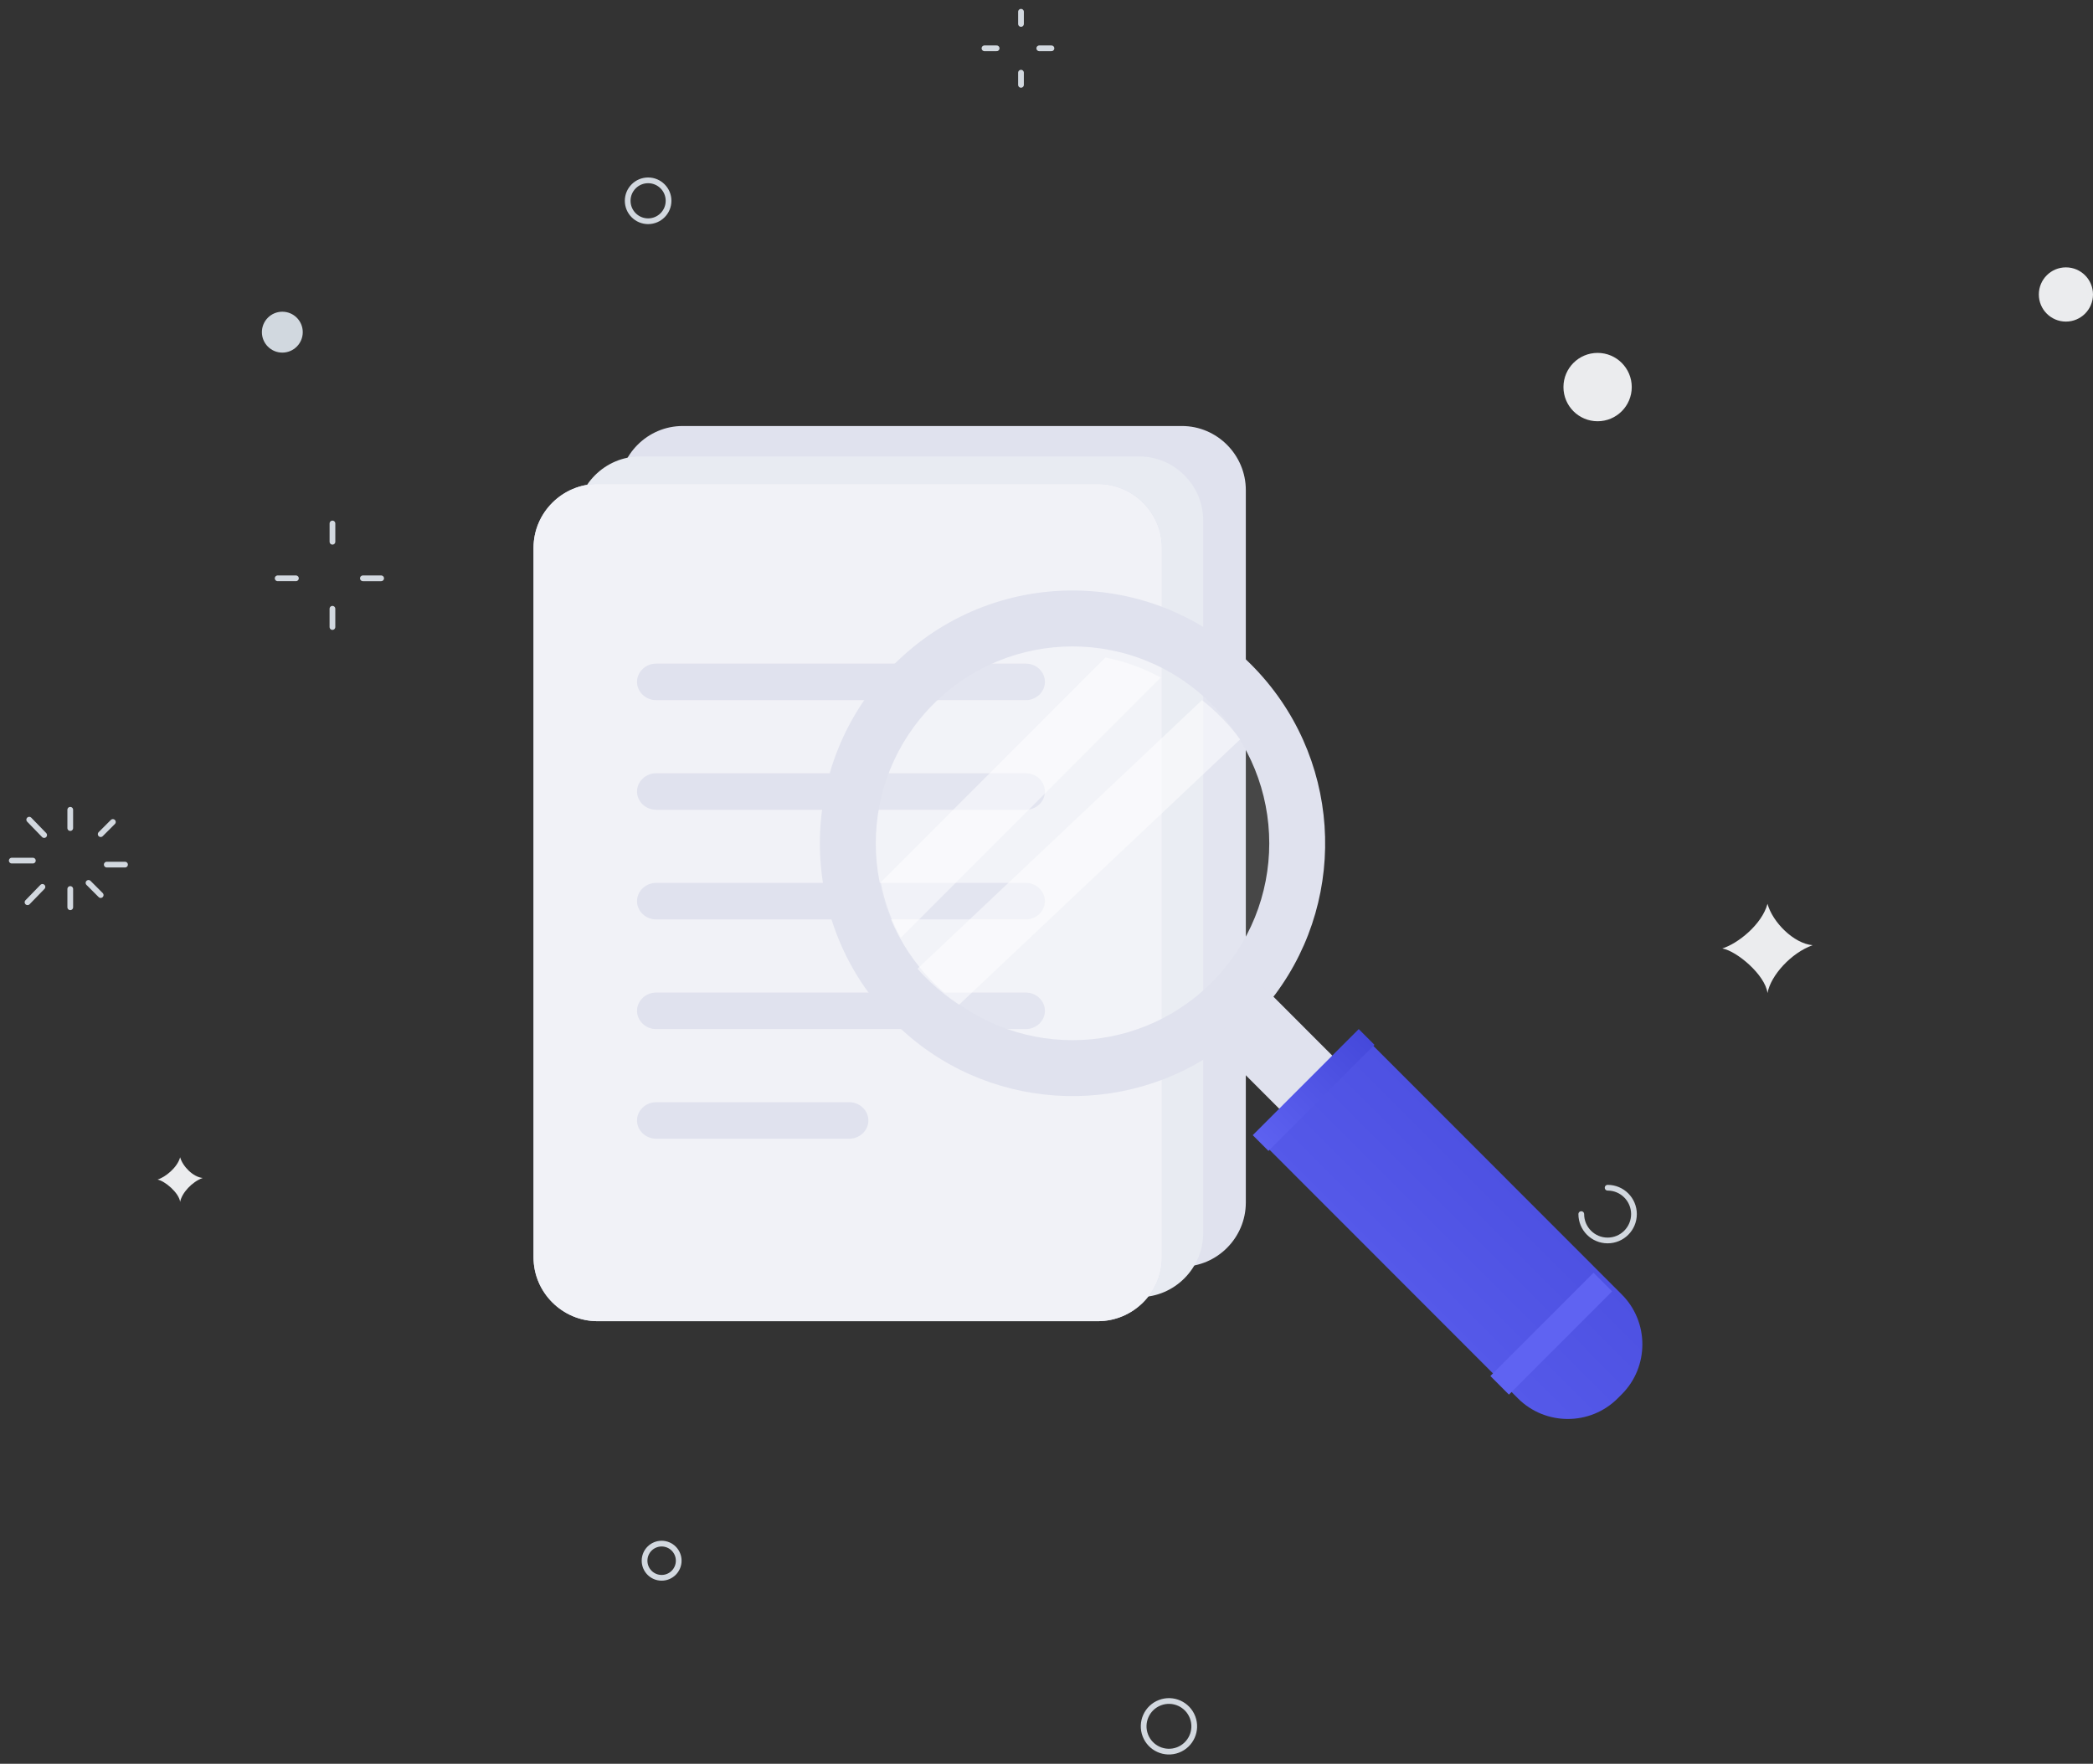 <svg width="1068" height="900" viewBox="0 0 1068 900" fill="none" xmlns="http://www.w3.org/2000/svg">
<rect x="0" y="0" width="1068" height="900" fill="#333333" stroke="none"/>
<g id="No Results">
<g id="circle">
<path id="Stroke 1" d="M35.846 413.208V422.534" stroke="#D2D8DF" stroke-width="2.921" stroke-linecap="round"/>
<g id="Group">
<path id="Stroke 2" d="M14.912 418.261L22.527 426.105" stroke="#D2D8DF" stroke-width="2.921" stroke-linecap="round"/>
<path id="Stroke 4" d="M6 439.139H16.768" stroke="#D2D8DF" stroke-width="2.921" stroke-linecap="round"/>
<path id="Stroke 6" d="M14.042 460.394L21.657 452.55" stroke="#D2D8DF" stroke-width="2.921" stroke-linecap="round"/>
</g>
<path id="Stroke 9" d="M35.851 462.944V453.618" stroke="#D2D8DF" stroke-width="2.921" stroke-linecap="round"/>
<path id="Stroke 10" d="M51.376 456.725L45.163 450.508" stroke="#D2D8DF" stroke-width="2.921" stroke-linecap="round"/>
<path id="Stroke 11" d="M63.797 441.183H54.477" stroke="#D2D8DF" stroke-width="2.921" stroke-linecap="round"/>
<path id="Stroke 12" d="M57.595 419.425L51.382 425.642" stroke="#D2D8DF" stroke-width="2.921" stroke-linecap="round"/>
<path id="Stroke 13" d="M520.989 6V12.217" stroke="#D2D8DF" stroke-width="2.921" stroke-linecap="round"/>
<path id="Stroke 15" d="M502.349 24.651H508.562" stroke="#D2D8DF" stroke-width="2.921" stroke-linecap="round"/>
<path id="Stroke 16" d="M520.985 43.3V37.084" stroke="#D2D8DF" stroke-width="2.921" stroke-linecap="round"/>
<path id="Stroke 17" d="M536.523 24.651H530.31" stroke="#D2D8DF" stroke-width="2.921" stroke-linecap="round"/>
<path id="Stroke 18" d="M169.641 267.111V276.436" stroke="#D2D8DF" stroke-width="2.921" stroke-linecap="round"/>
<path id="Stroke 19" d="M141.68 295.087H150.999" stroke="#D2D8DF" stroke-width="2.921" stroke-linecap="round"/>
<path id="Stroke 20" d="M169.632 319.953V310.627" stroke="#D2D8DF" stroke-width="2.921" stroke-linecap="round"/>
<path id="Stroke 21" d="M194.492 295.089H185.172" stroke="#D2D8DF" stroke-width="2.921" stroke-linecap="round"/>
<g id="Group_2">
<path id="Stroke 22" d="M820.325 606.053C827.749 606.053 833.77 612.08 833.77 619.51C833.77 626.943 827.749 632.967 820.325 632.967C812.901 632.967 806.88 626.943 806.88 619.51" stroke="#D2D8DF" stroke-width="2.921" stroke-linecap="round"/>
<path id="Fill 26" fill-rule="evenodd" clip-rule="evenodd" d="M878.849 483.965C886.832 481.473 899.069 471.704 901.902 461.193C904.47 470.484 915.238 481.473 924.954 482.305C914.017 486.18 903.56 497.691 901.902 506.735C900.773 497.517 886.31 485.309 878.849 483.965Z" fill="#EBECEE"/>
<path id="Fill 28" fill-rule="evenodd" clip-rule="evenodd" d="M80.392 601.904C84.385 600.658 90.501 595.775 91.917 590.519C93.201 595.162 98.584 600.658 103.442 601.075C97.975 603.01 92.748 608.767 91.917 613.289C91.353 608.68 84.121 602.574 80.392 601.904Z" fill="#EBECEE"/>
<path id="Fill 30" fill-rule="evenodd" clip-rule="evenodd" d="M154.489 169.492C154.489 175.257 149.822 179.927 144.064 179.927C138.305 179.927 133.639 175.257 133.639 169.492C133.639 163.73 138.305 159.058 144.064 159.058C149.822 159.058 154.489 163.73 154.489 169.492Z" fill="#D1D8DF"/>
<path id="Fill 32" fill-rule="evenodd" clip-rule="evenodd" d="M832.638 197.511C832.638 207.143 824.834 214.951 815.213 214.951C805.587 214.951 797.786 207.143 797.786 197.511C797.786 187.879 805.587 180.071 815.213 180.071C824.834 180.071 832.638 187.879 832.638 197.511Z" fill="#EBECEE"/>
<path id="Fill 34" fill-rule="evenodd" clip-rule="evenodd" d="M1068 150.261C1068 157.903 1061.81 164.095 1054.18 164.095C1046.54 164.095 1040.36 157.903 1040.36 150.261C1040.36 142.619 1046.54 136.427 1054.18 136.427C1061.81 136.427 1068 142.619 1068 150.261Z" fill="#EBECEE"/>
<path id="Stroke 36" fill-rule="evenodd" clip-rule="evenodd" d="M346.327 796.378C346.327 801.196 342.427 805.1 337.614 805.1C332.803 805.1 328.903 801.196 328.903 796.378C328.903 791.561 332.803 787.657 337.614 787.657C342.427 787.657 346.327 791.561 346.327 796.378Z" stroke="#D2D8DF" stroke-width="2.921" stroke-linecap="round"/>
<path id="Stroke 38" fill-rule="evenodd" clip-rule="evenodd" d="M341.144 102.458C341.144 108.223 336.476 112.892 330.719 112.892C324.962 112.892 320.294 108.223 320.294 102.458C320.294 96.696 324.962 92.023 330.719 92.023C336.476 92.023 341.144 96.696 341.144 102.458Z" stroke="#D2D8DF" stroke-width="2.921" stroke-linecap="round"/>
<path id="Stroke 40" fill-rule="evenodd" clip-rule="evenodd" d="M601.072 892.953C594.41 895.49 586.955 892.14 584.42 885.475C581.886 878.808 585.23 871.343 591.894 868.809C598.554 866.272 606.009 869.619 608.544 876.287C611.081 882.954 607.734 890.417 601.072 892.953Z" stroke="#D2D8DF" stroke-width="2.921" stroke-linecap="round"/>
</g>
</g>
<g id="search">
<g id="documents">
<path id="Fill 1" fill-rule="evenodd" clip-rule="evenodd" d="M603.095 646.345H348.348C330.418 646.345 315.741 631.615 315.741 613.613L315.741 250.102C315.741 232.1 330.418 217.378 348.348 217.378L603.095 217.378C621.033 217.378 635.709 232.1 635.709 250.102L635.709 613.613C635.709 631.615 621.033 646.345 603.095 646.345Z" fill="#E0E2EE"/>
<path id="Fill 3" fill-rule="evenodd" clip-rule="evenodd" d="M581.351 661.888H326.604C308.674 661.888 293.997 647.158 293.997 629.156L293.997 265.645C293.997 247.643 308.674 232.921 326.604 232.921L581.351 232.921C599.288 232.921 613.965 247.643 613.965 265.645L613.965 629.156C613.965 647.158 599.288 661.888 581.351 661.888Z" fill="#E8EBF2"/>
<path id="Fill 5" fill-rule="evenodd" clip-rule="evenodd" d="M560.196 674.156H304.923C286.956 674.156 272.249 659.487 272.249 641.56L272.249 279.554C272.249 261.626 286.956 246.965 304.923 246.965L560.196 246.965C578.171 246.965 592.878 261.626 592.878 279.554L592.878 641.56C592.878 659.487 578.171 674.156 560.196 674.156Z" fill="#D8DBEA"/>
<path id="Fill 8" fill-rule="evenodd" clip-rule="evenodd" d="M560.196 674.156H304.923C286.956 674.156 272.249 659.487 272.249 641.56L272.249 279.554C272.249 261.626 286.956 246.965 304.923 246.965L560.196 246.965C578.171 246.965 592.878 261.626 592.878 279.554L592.878 641.56C592.878 659.487 578.171 674.156 560.196 674.156Z" fill="#F1F2F7"/>
<path id="Fill 11" fill-rule="evenodd" clip-rule="evenodd" d="M523.403 357.258H334.853C329.468 357.258 325.061 353.062 325.061 347.936C325.061 342.803 329.468 338.608 334.853 338.608H523.403C528.788 338.608 533.195 342.803 533.195 347.936C533.195 353.062 528.788 357.258 523.403 357.258Z" fill="#E0E2EE"/>
<path id="Fill 13" fill-rule="evenodd" clip-rule="evenodd" d="M523.403 413.209H334.853C329.468 413.209 325.061 409.013 325.061 403.887C325.061 398.754 329.468 394.558 334.853 394.558H523.403C528.788 394.558 533.195 398.754 533.195 403.887C533.195 409.013 528.788 413.209 523.403 413.209Z" fill="#E0E2EE"/>
<path id="Fill 15" fill-rule="evenodd" clip-rule="evenodd" d="M523.4 469.161H334.85C329.465 469.161 325.058 464.965 325.058 459.839C325.058 454.713 329.465 450.51 334.85 450.51H523.4C528.785 450.51 533.192 454.713 533.192 459.839C533.192 464.965 528.785 469.161 523.4 469.161Z" fill="#E0E2EE"/>
<path id="Fill 17" fill-rule="evenodd" clip-rule="evenodd" d="M523.403 525.115H334.853C329.468 525.115 325.061 520.919 325.061 515.793C325.061 510.66 329.468 506.464 334.853 506.464H523.403C528.788 506.464 533.195 510.66 533.195 515.793C533.195 520.919 528.788 525.115 523.403 525.115Z" fill="#E0E2EE"/>
<path id="Fill 19" fill-rule="evenodd" clip-rule="evenodd" d="M433.273 581.066H334.895C329.487 581.066 325.061 576.87 325.061 571.744C325.061 566.611 329.487 562.415 334.895 562.415H433.273C438.681 562.415 443.107 566.611 443.107 571.744C443.107 576.87 438.681 581.066 433.273 581.066Z" fill="#E0E2EE"/>
</g>
<g id="search_2">
<path id="Fill 21" fill-rule="evenodd" clip-rule="evenodd" d="M628.831 508.752C591.129 546.472 532.761 550.727 490.386 521.605C484.97 517.816 479.816 513.561 475.009 508.752C472.535 506.284 470.202 503.737 468.005 501.056C463.609 495.701 459.759 489.991 456.604 484.09C451.047 474.124 447.268 463.55 445.204 452.619C438.548 418.339 448.501 381.442 475.009 354.93C501.58 328.338 538.461 318.444 572.724 325.04C583.642 327.168 594.22 330.948 604.181 336.445C610.087 339.672 615.716 343.524 621.076 347.922C623.748 350.113 626.293 352.454 628.76 354.93C633.575 359.739 637.891 364.888 641.607 370.313C670.724 412.7 666.463 471.103 628.831 508.752Z" fill="white" fill-opacity="0.1"/>
<path id="Fill 23" fill-rule="evenodd" clip-rule="evenodd" d="M618.289 501.325C579.065 540.582 515.499 540.574 476.267 501.325C437.087 462.12 437.087 398.506 476.318 359.257C515.499 320.051 579.065 320.051 618.246 359.257C657.47 398.506 657.47 462.12 618.289 501.325ZM638.415 339.089C588.067 288.709 506.48 288.709 456.132 339.089C405.792 389.461 405.748 471.152 456.089 521.531C501.911 567.368 573.732 571.502 624.248 533.867C629.182 530.186 633.934 526.06 638.466 521.531C642.992 516.996 647.116 512.241 650.787 507.304C688.398 456.749 684.231 384.933 638.415 339.089Z" fill="#E0E2EE"/>
<path id="Fill 25" fill-rule="evenodd" clip-rule="evenodd" d="M827.56 711.441L825.446 713.556C811.462 727.556 788.563 727.556 774.572 713.556L645.451 584.353L698.44 531.331L827.56 660.534C841.551 674.534 841.551 697.44 827.56 711.441Z" fill="url(#paint0_linear_777_5946)"/>
<path id="Fill 27" fill-rule="evenodd" clip-rule="evenodd" d="M644.571 503.355L682.726 541.535L655.638 568.633L617.49 530.453C622.525 526.697 627.366 522.486 631.999 517.866C636.616 513.245 640.825 508.393 644.571 503.355Z" fill="#E0E2EE"/>
<path id="Fill 29" fill-rule="evenodd" clip-rule="evenodd" d="M822.621 658.943L769.97 711.62L760.491 702.128L813.135 649.451L822.621 658.943Z" fill="#5f63f2"/>
<path id="Fill 31" fill-rule="evenodd" clip-rule="evenodd" d="M701.36 533.154L647.267 587.282L639.23 579.241L693.323 525.113L701.36 533.154Z" fill="url(#paint1_linear_777_5946)"/>
<path id="Fill 33" fill-rule="evenodd" clip-rule="evenodd" d="M592.317 345.75L459.659 478.485C454.663 469.526 451.266 460.019 449.418 450.192L564.04 335.496C573.854 337.416 583.363 340.808 592.317 345.75Z" fill="white" fill-opacity="0.5"/>
<path id="Fill 35" fill-rule="evenodd" clip-rule="evenodd" d="M632.808 377.3L489.39 512.679C484.254 509.295 479.366 505.488 474.807 501.184C472.46 498.969 470.241 496.697 468.164 494.297L613.329 357.256C615.87 359.223 618.285 361.318 620.624 363.534C625.183 367.837 629.284 372.445 632.808 377.3Z" fill="white" fill-opacity="0.5"/>
</g>
</g>
</g>
<defs>
<linearGradient id="paint0_linear_777_5946" x1="741.752" y1="434.969" x2="549.028" y2="627.571" gradientUnits="userSpaceOnUse">
<stop stop-color="#4347d9"/>
<stop offset="1" stop-color="#5f63f2"/>
</linearGradient>
<linearGradient id="paint1_linear_777_5946" x1="670.295" y1="494.028" x2="608.126" y2="556.158" gradientUnits="userSpaceOnUse">
<stop stop-color="#4347d9"/>
<stop offset="1" stop-color="#5f63f2"/>
</linearGradient>
</defs>
</svg>
